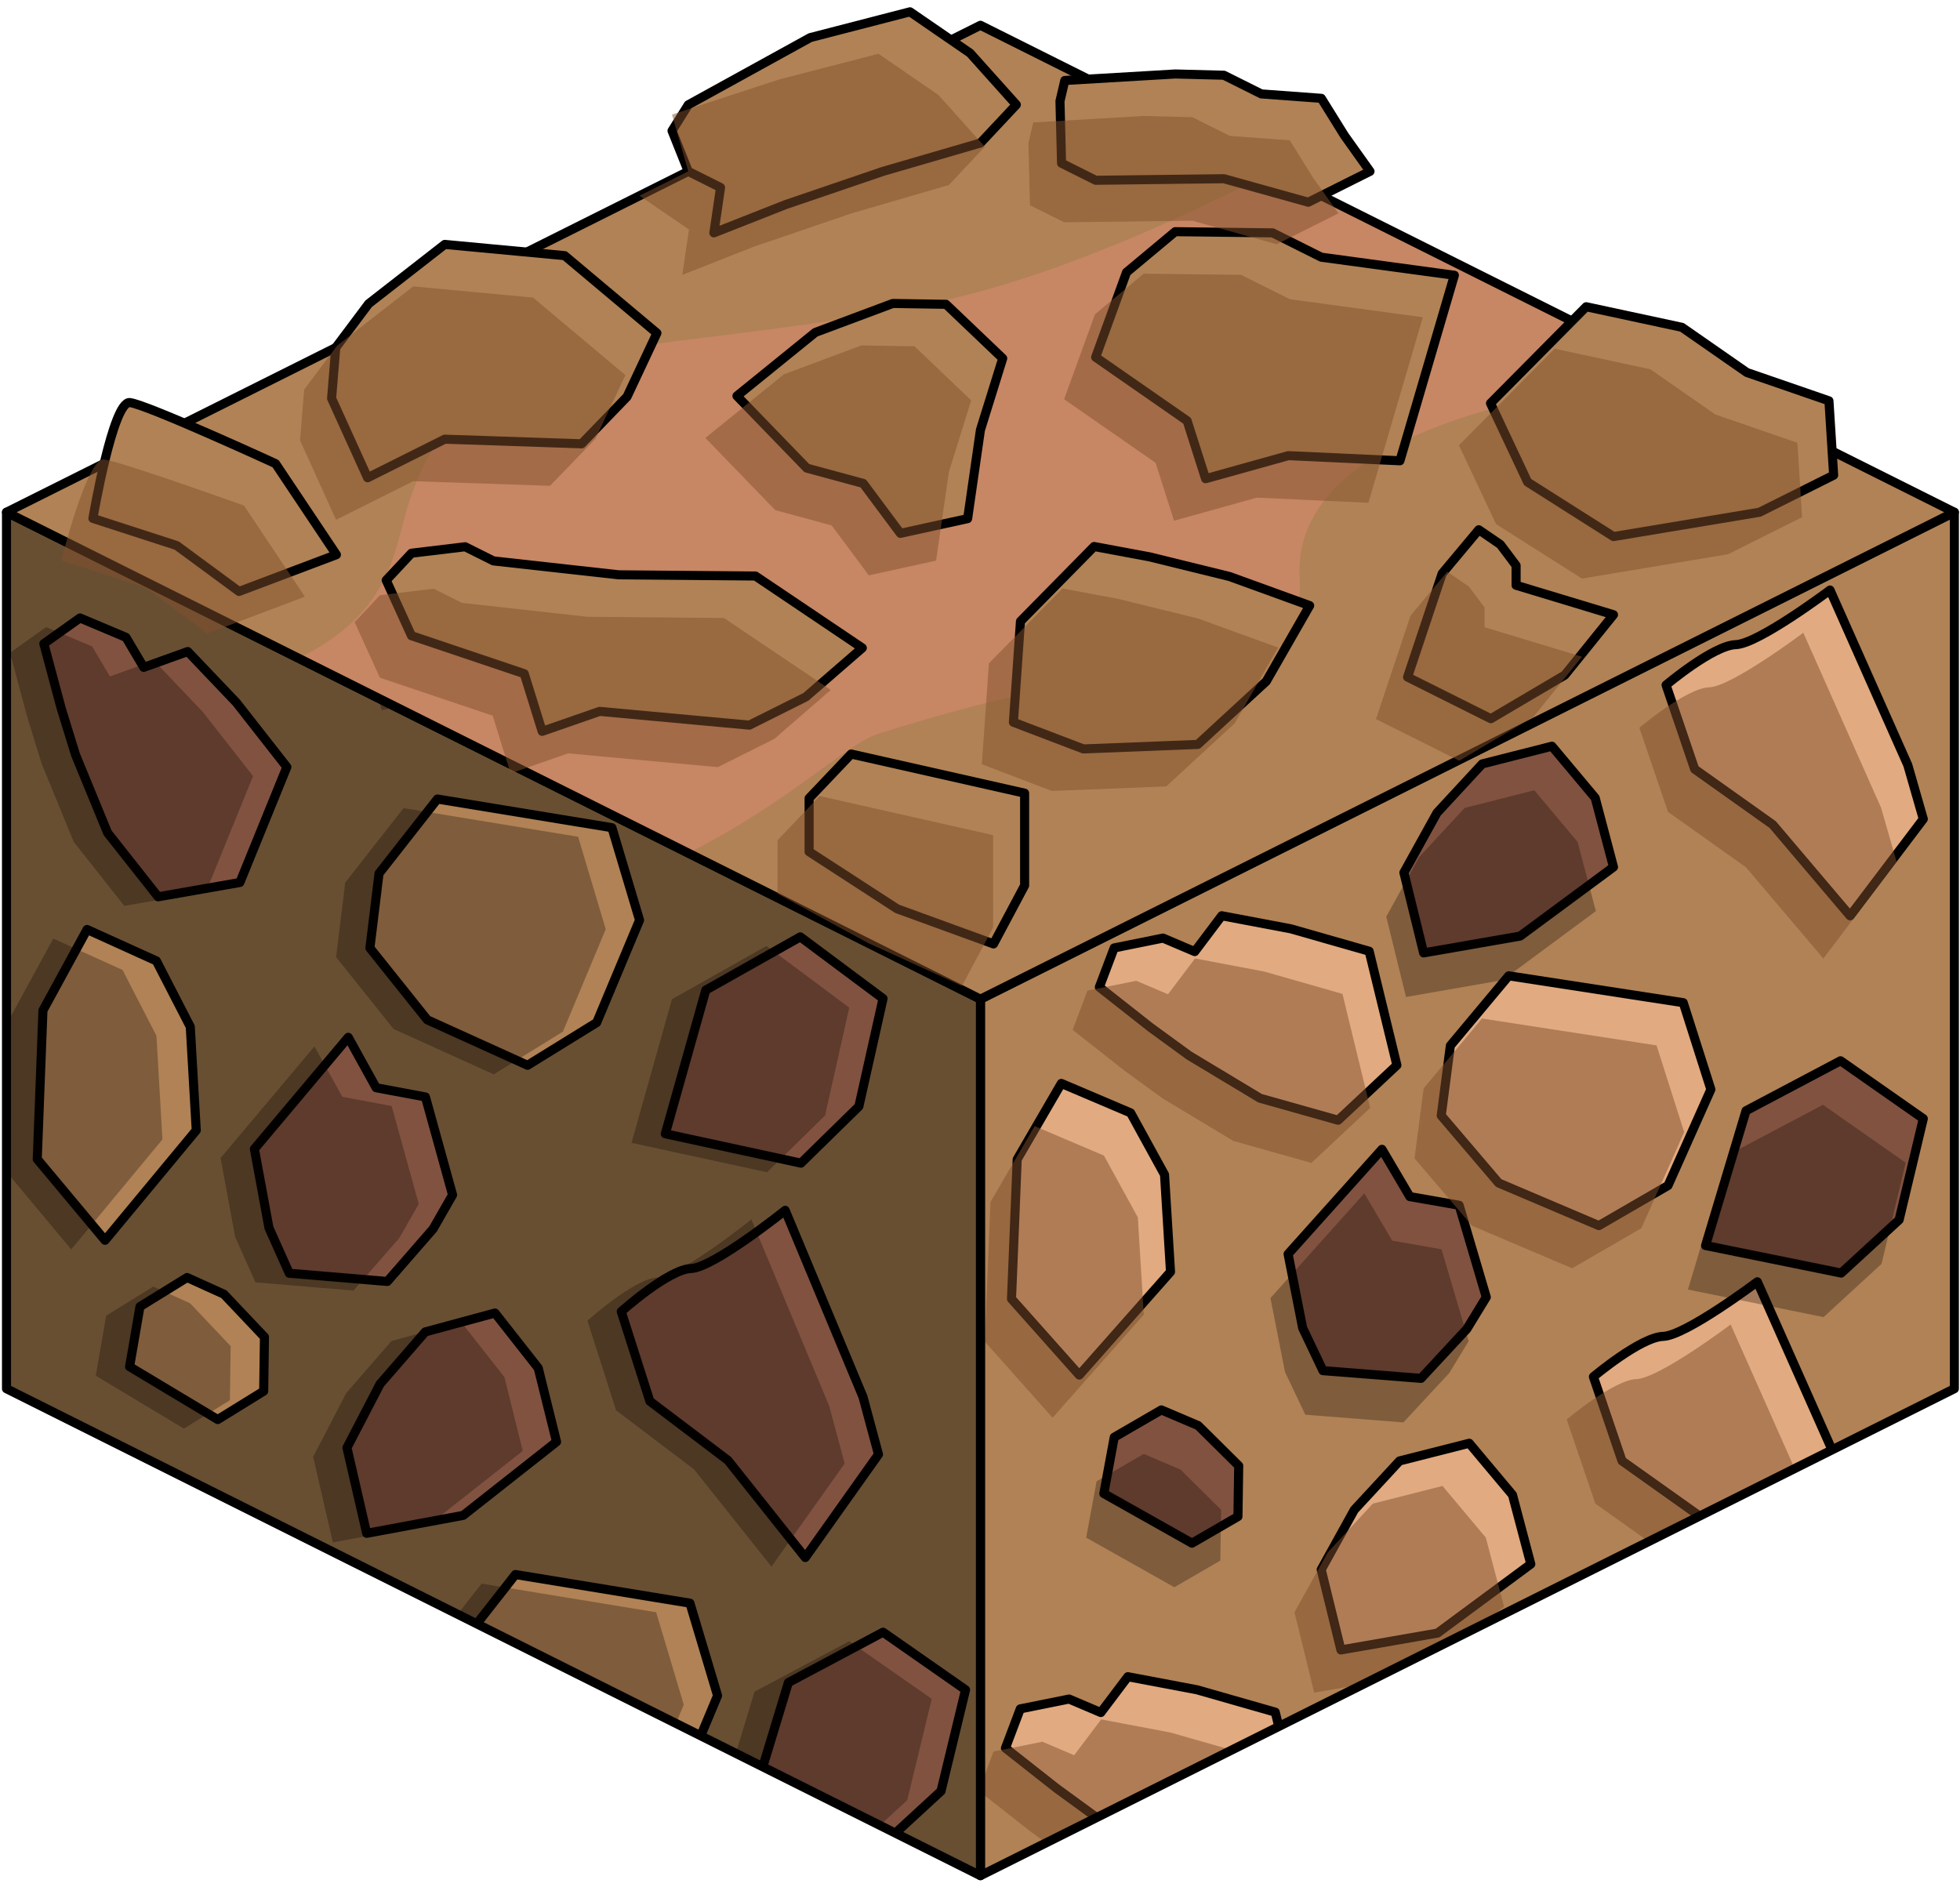 <?xml version="1.0" encoding="UTF-8" standalone="no"?><!DOCTYPE svg PUBLIC "-//W3C//DTD SVG 1.1//EN" "http://www.w3.org/Graphics/SVG/1.1/DTD/svg11.dtd"><svg width="100%" height="100%" viewBox="0 0 216 208" version="1.1" xmlns="http://www.w3.org/2000/svg" xmlns:xlink="http://www.w3.org/1999/xlink" xml:space="preserve" xmlns:serif="http://www.serif.com/" style="fill-rule:evenodd;clip-rule:evenodd;stroke-linecap:round;stroke-linejoin:round;stroke-miterlimit:1.5;"><g id="Dirt_Block18"><g id="Dirt_Block19"><g><g><path d="M215.379,56.452l0,96.598l-107.331,53.665l0,-96.598l107.331,-53.665Z" style="fill:#b08255;"/><clipPath id="_clip1"><path d="M215.379,56.452l0,96.598l-107.331,53.665l0,-96.598l107.331,-53.665Z"/></clipPath><g clip-path="url(#_clip1)"><path d="M113.576,237.606l-7.471,-8.393l0.629,-15.381l4.861,-8.364l7.639,3.248l3.734,6.804l0.66,10.713l-10.052,11.373" style="fill:#e1aa80;stroke:#000;stroke-width:1px;"/><path d="M137.116,207.322l6.48,-6.063l-3.057,-12.564l-8.623,-2.464l-7.622,-1.443l-2.977,3.95l-3.5,-1.488l-5.378,1.085l-1.634,4.32l5.651,4.448l4.24,3.091l7.817,4.703l8.603,2.425Z" style="fill:#e1aa80;stroke:#000;stroke-width:1px;"/><path d="M174.103,213.627l7.62,-4.416l4.724,-10.592l-3.045,-9.558l-19.233,-2.964l-6.432,7.697l-1.006,7.709l6.329,7.428l11.043,4.696Z" style="fill:#e1aa80;stroke:#000;stroke-width:1px;"/><path d="M195.879,177.166l8.068,-10.664l-1.706,-5.942l-8.575,-19.295c0,0 -7.897,5.941 -10.383,6.017c-2.485,0.077 -7.683,4.452 -7.683,4.452l3.152,9.269l8.6,6.112l8.527,10.051Z" style="fill:#e1aa80;stroke:#000;stroke-width:1px;"/><path d="M147.776,181.839l10.639,-1.858l10.285,-7.605l-2.017,-7.625l-4.768,-5.692l-7.68,1.95l-4.984,5.388l-3.648,6.589l2.173,8.853" style="fill:#e1aa80;stroke:#000;stroke-width:1px;"/><path d="M206.588,209.353l-9.119,-6.382l-10.414,5.505l-4.461,14.856l14.945,3.037l6.387,-5.87l2.662,-11.146" style="fill:#e1aa80;stroke:#000;stroke-width:1px;"/><path d="M118.942,151.541l-7.47,-8.393l0.628,-15.381l4.862,-8.364l7.638,3.248l3.735,6.804l0.66,10.713l-10.053,11.373" style="fill:#e1aa80;stroke:#000;stroke-width:1px;"/><path d="M131.361,170.073l-9.714,-5.467l1.146,-6.211l5.192,-3.009l4.056,1.726l4.47,4.429l-0.085,5.597l-5.065,2.935Z" style="fill:#815240;stroke:#000;stroke-width:1px;"/><path d="M161.644,146.478l-5.042,5.43l-10.806,-0.848l-2.237,-4.699l-1.606,-8.155l10.344,-11.541l3.07,5.211l5.436,0.955l2.991,10.126l-2.15,3.521" style="fill:#815240;stroke:#000;stroke-width:1px;"/><path d="M147.464,123.458l6.479,-6.062l-3.056,-12.565l-8.623,-2.464l-7.623,-1.443l-2.976,3.95l-3.5,-1.488l-5.379,1.086l-1.633,4.319l5.65,4.448l4.241,3.091l7.816,4.704l8.604,2.424Z" style="fill:#e1aa80;stroke:#000;stroke-width:1px;"/><path d="M176.202,135.072l7.62,-4.415l4.724,-10.593l-3.045,-9.558l-19.234,-2.963l-6.431,7.697l-1.006,7.708l6.329,7.428l11.043,4.696Z" style="fill:#e1aa80;stroke:#000;stroke-width:1px;"/><path d="M203.886,100.929l8.069,-10.665l-1.707,-5.941l-8.574,-19.295c0,0 -7.897,5.94 -10.383,6.017c-2.486,0.076 -7.683,4.452 -7.683,4.452l3.152,9.269l8.6,6.112l8.526,10.051Z" style="fill:#e1aa80;stroke:#000;stroke-width:1px;"/><path d="M156.889,105.02l10.639,-1.857l10.285,-7.605l-2.017,-7.626l-4.768,-5.692l-7.679,1.95l-4.985,5.389l-3.648,6.588l2.173,8.853" style="fill:#815240;stroke:#000;stroke-width:1px;"/><path d="M211.955,123.288l-9.119,-6.382l-10.415,5.505l-4.461,14.856l14.945,3.037l6.388,-5.87l2.662,-11.146" style="fill:#815240;stroke:#000;stroke-width:1px;"/><path d="M129.418,174.928l-9.713,-5.467l1.146,-6.212l5.191,-3.008l4.056,1.725l4.471,4.429l-0.085,5.597l-5.066,2.936Zm30.284,-23.595l-5.043,5.43l-10.805,-0.849l-2.238,-4.698l-1.605,-8.155l10.343,-11.542l3.071,5.211l5.435,0.956l2.991,10.126l-2.149,3.521Zm50.31,-23.19l-2.662,11.146l-6.387,5.869l-14.945,-3.037l4.461,-14.855l10.414,-5.505l9.119,6.382Zm-55.065,-18.268l10.639,-1.857l10.284,-7.606l-2.016,-7.625l-4.769,-5.692l-7.679,1.95l-4.985,5.388l-3.648,6.589l2.174,8.853Z" style="fill:#0a0500;fill-opacity:0.3;"/><path d="M134.174,212.028l6.479,-6.063l-3.056,-12.564l-8.623,-2.464l-7.622,-1.443l-2.977,3.95l-3.5,-1.488l-5.378,1.085l-1.634,4.32l5.651,4.448l4.24,3.091l7.816,4.703l8.604,2.425Zm10.659,-25.483l10.639,-1.858l10.285,-7.605l-2.016,-7.625l-4.769,-5.692l-7.679,1.95l-4.985,5.388l-3.648,6.589l2.173,8.853Zm48.103,-4.673l8.069,-10.664l-1.707,-5.942l-8.574,-19.294c0,0 -7.897,5.94 -10.383,6.016c-2.486,0.077 -7.683,4.452 -7.683,4.452l3.152,9.269l8.599,6.112l8.527,10.051Zm-76.936,-25.625l-7.471,-8.393l0.629,-15.381l4.861,-8.364l7.639,3.248l3.734,6.804l0.66,10.713l-10.052,11.373Zm57.259,-16.469l7.621,-4.415l4.723,-10.593l-3.045,-9.558l-19.233,-2.963l-6.432,7.697l-1.006,7.708l6.329,7.428l11.043,4.696Zm-28.738,-11.614l6.48,-6.062l-3.057,-12.565l-8.623,-2.464l-7.622,-1.443l-2.977,3.95l-3.5,-1.488l-5.378,1.086l-1.634,4.319l5.651,4.448l4.24,3.091l7.816,4.704l8.604,2.424Zm56.423,-22.529l8.068,-10.665l-1.706,-5.941l-8.575,-19.295c0,0 -7.897,5.94 -10.383,6.017c-2.486,0.076 -7.683,4.452 -7.683,4.452l3.152,9.269l8.6,6.112l8.527,10.051Z" style="fill:#814f2c;fill-opacity:0.5;"/></g><path d="M215.379,56.452l0,96.598l-107.331,53.665l0,-96.598l107.331,-53.665Z" style="fill:none;stroke:#000;stroke-width:1px;"/></g><path d="M0.716,56.452l107.332,53.665l0,96.598l-107.332,-53.665l0,-96.598" style="fill:#684f32;"/><clipPath id="_clip2"><path d="M0.716,56.452l107.332,53.665l0,96.598l-107.332,-53.665l0,-96.598"/></clipPath><g clip-path="url(#_clip2)"><path d="M6.209,228.428l-7.471,-8.946l0.629,-16.393l4.861,-8.916l7.639,3.462l3.734,7.253l0.66,11.418l-10.052,12.122" style="fill:#815240;stroke:#000;stroke-width:1px;"/><path d="M48.911,223.032l-5.042,5.788l-10.806,-0.905l-2.238,-5.007l-1.605,-8.693l10.343,-12.302l3.071,5.555l5.436,1.018l2.99,10.793l-2.149,3.753" style="fill:#815240;stroke:#000;stroke-width:1px;"/><path d="M29.749,196.149l6.48,-6.462l-3.056,-13.392l-8.623,-2.626l-7.623,-1.538l-2.976,4.211l-3.5,-1.587l-5.379,1.157l-1.634,4.604l5.651,4.741l4.24,3.294l7.817,5.014l8.603,2.584Z" style="fill:#815240;stroke:#000;stroke-width:1px;"/><path d="M66.736,202.869l7.62,-4.706l4.724,-11.29l-3.045,-10.188l-19.233,-3.158l-6.432,8.204l-1.006,8.216l6.329,7.917l11.043,5.005Z" style="fill:#b08255;stroke:#000;stroke-width:1px;"/><path d="M88.744,171.654l8.069,-11.367l-1.707,-6.333l-8.574,-20.565c0,0 -7.897,6.331 -10.383,6.413c-2.486,0.081 -7.683,4.745 -7.683,4.745l3.152,9.88l8.6,6.514l8.526,10.713Z" style="fill:#815240;stroke:#000;stroke-width:1px;"/><path d="M40.409,168.987l10.639,-1.979l10.285,-8.106l-2.017,-8.128l-4.768,-6.067l-7.679,2.079l-4.985,5.743l-3.648,7.023l2.173,9.435" style="fill:#815240;stroke:#000;stroke-width:1px;"/><path d="M106.408,186.232l-9.093,-6.349l-10.433,5.55l-4.516,14.885l14.93,2.979l6.408,-5.9l2.704,-11.165" style="fill:#815240;stroke:#000;stroke-width:1px;"/><path d="M11.575,136.694l-7.47,-8.946l0.628,-16.393l4.862,-8.916l7.638,3.462l3.735,7.253l0.66,11.418l-10.053,12.122" style="fill:#b08255;stroke:#000;stroke-width:1px;"/><path d="M23.994,156.447l-9.713,-5.827l1.145,-6.621l5.192,-3.206l4.056,1.839l4.47,4.721l-0.084,5.965l-5.066,3.129Z" style="fill:#b08255;stroke:#000;stroke-width:1px;"/><path d="M47.726,135.441l-5.042,5.788l-10.806,-0.905l-2.238,-5.007l-1.605,-8.693l10.344,-12.302l3.07,5.555l5.436,1.018l2.991,10.793l-2.15,3.753" style="fill:#815240;stroke:#000;stroke-width:1px;"/><path d="M17.424,98.835l9.013,-1.578l5.176,-12.725l-5.559,-7.096l-5.363,-5.63l-4.853,1.742l-1.958,-3.307l-5.069,-2.136l-3.979,2.836l1.911,7.124l1.585,5.13l3.529,8.589l5.567,7.051Z" style="fill:#815240;stroke:#000;stroke-width:1px;"/><path d="M58.137,117.403l7.621,-4.707l4.724,-11.29l-3.045,-10.188l-19.234,-3.158l-6.432,8.204l-1.006,8.216l6.329,7.917l11.043,5.006Z" style="fill:#b08255;stroke:#000;stroke-width:1px;"/><path d="M93.878,72.273l8.069,-11.367l-1.706,-6.333l-8.575,-20.565c0,0 -7.897,6.331 -10.383,6.413c-2.486,0.081 -7.683,4.745 -7.683,4.745l3.152,9.88l8.6,6.514l8.526,10.713Z" style="fill:#815240;stroke:#000;stroke-width:1px;"/><path d="M45.776,77.253l10.639,-1.979l10.284,-8.106l-2.016,-8.128l-4.769,-6.067l-7.679,2.079l-4.985,5.743l-3.647,7.023l2.173,9.435" style="fill:#815240;stroke:#000;stroke-width:1px;"/><path d="M97.315,110.053l-9.12,-6.802l-10.414,5.867l-4.461,15.835l14.945,3.237l6.387,-6.256l2.663,-11.881" style="fill:#815240;stroke:#000;stroke-width:1px;"/><path d="M14.901,249.183l-9.714,-5.827l1.146,-6.621l5.191,-3.206l4.057,1.838l4.47,4.721l-0.085,5.966l-5.065,3.129Zm30.283,-25.149l-5.042,5.788l-10.806,-0.905l-2.238,-5.008l-1.605,-8.692l10.344,-12.302l3.07,5.555l5.436,1.018l2.991,10.793l-2.15,3.753Zm-42.702,5.396l-7.471,-8.946l0.629,-16.394l4.861,-8.915l7.639,3.462l3.734,7.253l0.661,11.418l-10.053,12.122Zm100.199,-42.196l-2.704,11.165l-6.408,5.9l-14.93,-2.979l4.516,-14.885l10.433,-5.551l9.093,6.35Zm-39.672,16.637l7.621,-4.707l4.724,-11.29l-3.045,-10.187l-19.234,-3.158l-6.431,8.203l-1.006,8.217l6.329,7.917l11.042,5.005Zm-36.986,-6.72l6.48,-6.462l-3.057,-13.392l-8.623,-2.626l-7.622,-1.538l-2.977,4.21l-3.5,-1.586l-5.378,1.157l-1.634,4.604l5.651,4.741l4.24,3.294l7.816,5.014l8.604,2.584Zm58.995,-24.495l8.068,-11.367l-1.706,-6.333l-8.575,-20.565c0,0 -7.897,6.331 -10.383,6.412c-2.485,0.082 -7.683,4.746 -7.683,4.746l3.152,9.879l8.6,6.515l8.527,10.713Zm-48.336,-2.667l10.639,-1.979l10.285,-8.106l-2.016,-8.128l-4.769,-6.067l-7.679,2.079l-4.985,5.743l-3.648,7.022l2.173,9.436Zm-16.415,-12.54l-9.713,-5.827l1.146,-6.621l5.191,-3.206l4.056,1.838l4.471,4.721l-0.085,5.966l-5.066,3.129Zm23.732,-21.006l-5.042,5.788l-10.805,-0.905l-2.238,-5.008l-1.605,-8.692l10.343,-12.302l3.071,5.555l5.435,1.018l2.991,10.793l-2.15,3.753Zm-36.15,1.253l-7.471,-8.946l0.629,-16.394l4.861,-8.915l7.639,3.462l3.734,7.252l0.66,11.419l-10.052,12.122Zm85.739,-26.641l-2.662,11.88l-6.388,6.256l-14.945,-3.236l4.461,-15.835l10.415,-5.867l9.119,6.802Zm-39.177,7.349l7.62,-4.706l4.724,-11.29l-3.045,-10.188l-19.234,-3.158l-6.431,8.204l-1.006,8.216l6.329,7.917l11.043,5.005Zm-40.714,-18.567l9.014,-1.578l5.175,-12.725l-5.559,-7.096l-5.363,-5.631l-4.853,1.743l-1.957,-3.307l-5.07,-2.136l-3.979,2.835l1.911,7.125l1.585,5.13l3.529,8.589l5.567,7.051Zm28.352,-21.582l10.639,-1.979l10.285,-8.106l-2.017,-8.128l-4.768,-6.067l-7.679,2.079l-4.985,5.743l-3.648,7.022l2.173,9.436Zm48.103,-4.98l8.069,-11.367l-1.707,-6.333l-8.575,-20.565c0,0 -7.897,6.331 -10.383,6.412c-2.485,0.082 -7.683,4.746 -7.683,4.746l3.152,9.879l8.6,6.515l8.527,10.713Z" style="fill:#0a0500;fill-opacity:0.3;"/></g><path d="M0.716,56.452l107.332,53.665l0,96.598l-107.332,-53.665l0,-96.598" style="fill:none;stroke:#000;stroke-width:1px;"/></g><path d="M215.379,56.452l-107.331,53.665l-107.332,-53.665l107.332,-53.666l107.331,53.666Z" style="fill:#c78664;"/><clipPath id="_clip3"><path d="M215.379,56.452l-107.331,53.665l-107.332,-53.665l107.332,-53.666l107.331,53.666Z"/></clipPath><g clip-path="url(#_clip3)"><path d="M-11.312,89.341c0,0 25.753,-7.572 44.228,-16.79c10.716,-5.347 10.435,-12.284 12.301,-17.627c6.806,-19.49 22.136,-14.676 56.519,-21.33c14.621,-2.83 30.458,-10.551 38.511,-14.708c16.652,-8.596 35.774,-8.946 35.774,-8.946l-153.846,-33.017l-67.966,77.833l34.479,34.585Z" style="fill:#b08255;"/><path d="M183.18,40.352c-1.621,2.35 -41.14,4.125 -39.943,23.447c0.692,11.186 -13.275,6.448 -46.624,17.141c-3.267,1.047 -10.018,7.712 -20.765,13.078c-26.493,13.227 -64.206,12.397 -64.206,12.397l153.224,35.789l73.088,-90.565l-54.774,-11.287Z" style="fill:#b08255;"/></g><path d="M215.379,56.452l-107.331,53.665l-107.332,-53.665l107.332,-53.666l107.331,53.666Z" style="fill:none;stroke:#000;stroke-width:1px;"/><g><g><path d="M193.913,56.452l8.162,-4.082l-0.518,-8.196l-9.044,-3.122l-7.158,-4.979l-10.549,-2.268l-10.545,10.64l4.09,8.688l9.462,6.002l16.1,-2.683Z" style="fill:#b08255;stroke:#000;stroke-width:1px;"/><path d="M145.614,28.346l14.664,1.99l-5.999,20.445l-12.296,-0.564l-9.122,2.542l-2.035,-6.384l-10.081,-7.005l3.402,-9.358l5.367,-4.479l10.733,0.13l5.367,2.683Z" style="fill:#b08255;stroke:#000;stroke-width:1px;"/><path d="M120.745,19.868l14.135,-0.172l9.298,2.591l3.036,-1.518l3.766,-1.883l-2.821,-3.956l-2.545,-4.094l-6.616,-0.487l-4.118,-2.058l-5.366,-0.138l-12.169,0.717l-0.532,2.274l0.175,6.845l3.757,1.879Z" style="fill:#b08255;stroke:#000;stroke-width:1px;"/><path d="M89.296,4.143l10.99,-2.842l6.618,4.549l5.099,5.691l-3.955,4.218l-10.733,3.127l-10.734,3.66l-7.91,3.118l0.735,-4.999l-3.558,-1.779l-1.788,-4.473l1.788,-2.862l13.448,-7.408" style="fill:#b08255;stroke:#000;stroke-width:1px;"/><path d="M98.394,33.444l-8.543,3.192l-8.636,7.001l7.698,7.955l6.216,1.685l4.098,5.504l7.41,-1.624l1.411,-9.774l2.455,-7.885l-6.251,-5.961l-5.858,-0.093Z" style="fill:#b08255;stroke:#000;stroke-width:1px;"/><path d="M49.015,26.936l13.211,1.238l10.168,8.538l-3.293,7.014l-5.008,5.187l-15.078,-0.511l-8.504,4.252l-3.968,-8.749l0.46,-5.597l3.623,-4.834l8.389,-6.538Z" style="fill:#b08255;stroke:#000;stroke-width:1px;"/><path d="M68.177,63.349l15.078,0.133l11.774,7.927l-6.219,5.395l-6.229,3.114l-16.5,-1.517l-6.332,2.2l-1.976,-6.354l-12.428,-4.186l-2.784,-6.112l2.786,-2.98l5.914,-0.711l3.121,1.56l13.795,1.531" style="fill:#b08255;stroke:#000;stroke-width:1px;"/><path d="M14.308,44.366c1.868,0.206 16.057,6.73 16.057,6.73l6.708,10.036l-10.733,4.051l-6.868,-5.059l-9.232,-2.991c0,0 2.201,-12.972 4.068,-12.767Z" style="fill:#b08255;stroke:#000;stroke-width:1px;"/><path d="M120.574,60.23l-8.114,8.245l-0.779,11.123l7.715,2.942l12.603,-0.498l7.551,-6.957l4.782,-8.343l-8.837,-3.206l-8.82,-2.168l-6.101,-1.138" style="fill:#b08255;stroke:#000;stroke-width:1px;"/><path d="M162.967,58.383l-4.035,4.826l-3.813,11.412l9.177,4.588l8.15,-4.808l5.367,-6.652l-10.733,-3.247l0,-2.182l-1.741,-2.315l-2.372,-1.622Z" style="fill:#b08255;stroke:#000;stroke-width:1px;"/><path d="M93.8,83.101l-4.634,4.876l0,5.889l9.703,6.295l10.622,3.868l3.426,-6.438l0,-10.177l-19.117,-4.313Z" style="fill:#b08255;stroke:#000;stroke-width:1px;"/></g><g><g opacity="0.5"><path d="M190.436,61.08l8.162,-4.081l-0.517,-8.196l-9.045,-3.123l-7.158,-4.979l-10.548,-2.267l-10.546,10.639l4.09,8.688l9.462,6.002l16.1,-2.683Z" style="fill:#814f2c;"/><path d="M142.137,32.975l14.664,1.99l-5.999,20.445l-12.295,-0.565l-9.123,2.542l-2.034,-6.384l-10.081,-7.005l3.402,-9.357l5.366,-4.48l10.733,0.13l5.367,2.684Z" style="fill:#814f2c;"/><path d="M117.269,24.496l14.135,-0.172l9.298,2.591l3.035,-1.518l3.766,-1.883l-2.821,-3.956l-2.545,-4.094l-6.616,-0.486l-4.117,-2.059l-5.367,-0.138l-12.168,0.717l-0.532,2.274l0.174,6.846l3.758,1.878Z" style="fill:#814f2c;"/><path d="M85.819,8.772l10.99,-2.843l6.618,4.549l5.1,5.691l-3.956,4.218l-10.733,3.127l-10.733,3.661l-7.91,3.117l0.735,-4.999l-5.448,-3.724l5.366,-2.683l-1.788,-6.261l11.759,-3.853" style="fill:#814f2c;"/><path d="M94.918,38.072l-8.543,3.192l-8.637,7.001l7.698,7.955l6.216,1.686l4.098,5.503l7.41,-1.624l1.411,-9.773l2.455,-7.886l-6.25,-5.96l-5.858,-0.094Z" style="fill:#814f2c;"/><path d="M45.539,31.564l13.21,1.238l10.169,8.539l-3.294,7.013l-5.008,5.187l-15.077,-0.511l-8.505,4.252l-3.967,-8.749l0.459,-5.596l3.624,-4.835l8.389,-6.538Z" style="fill:#814f2c;"/><path d="M64.7,67.977l15.078,0.133l11.775,7.927l-6.22,5.395l-6.228,3.114l-16.501,-1.517l-6.332,2.2l-1.975,-6.354l-12.428,-4.186l-2.785,-6.112l2.786,-2.98l5.915,-0.711l3.12,1.56l13.795,1.531" style="fill:#814f2c;"/><path d="M11.449,50.64c1.868,0.206 15.439,5.084 15.439,5.084l6.709,10.037l-10.734,4.05l-6.867,-5.059l-9.232,-2.991c0,0 2.818,-11.326 4.685,-11.121Z" style="fill:#814f2c;"/><path d="M117.098,64.859l-8.114,8.245l-0.779,11.122l7.714,2.943l12.603,-0.499l7.551,-6.957l4.782,-8.342l-8.836,-3.207l-8.821,-2.168l-6.1,-1.137" style="fill:#814f2c;"/><path d="M159.49,63.011l-4.035,4.826l-3.812,11.412l9.176,4.588l8.151,-4.808l5.366,-6.651l-10.733,-3.248l0,-2.182l-1.741,-2.314l-2.372,-1.623Z" style="fill:#814f2c;"/><path d="M90.323,87.73l-4.634,4.875l0,5.89l9.973,5.429l10.352,4.733l3.427,-6.437l0,-10.178l-19.118,-4.312Z" style="fill:#814f2c;"/></g></g></g></g></g></svg>
